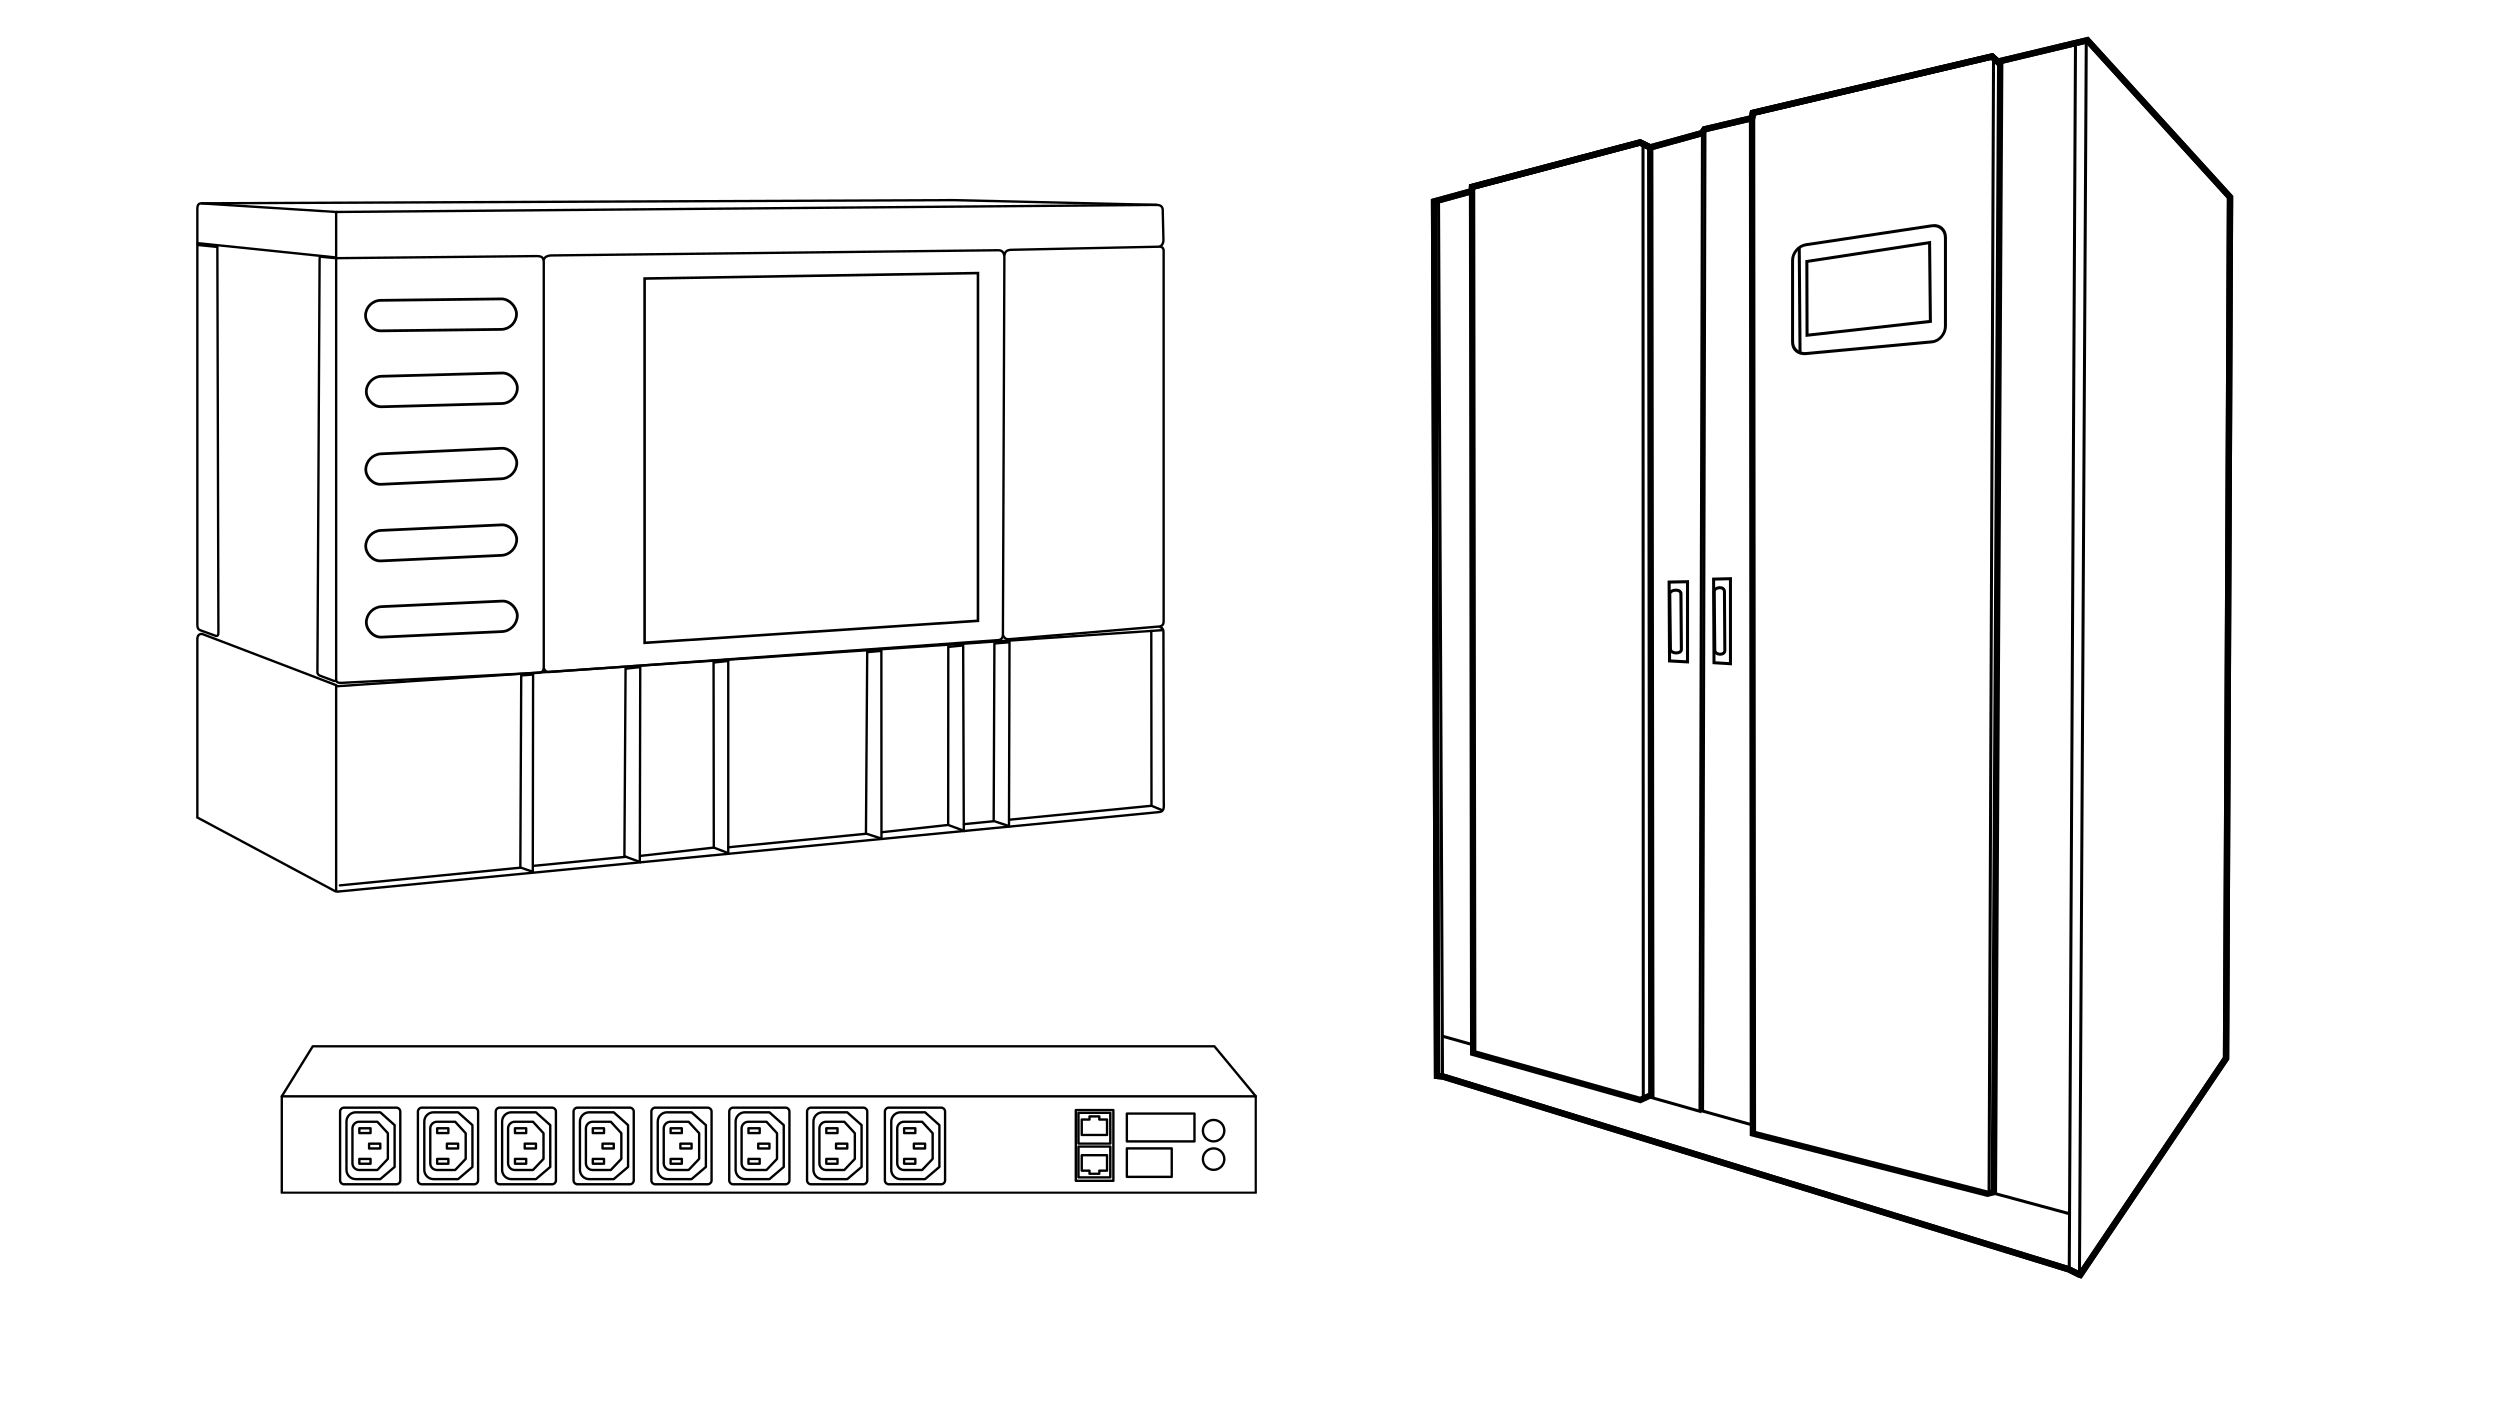 <?xml version="1.0" encoding="UTF-8" standalone="no"?>
<!-- Created with Inkscape (http://www.inkscape.org/) -->

<svg
   xmlns:serif="http://www.serif.com/"
   xmlns:dc="http://purl.org/dc/elements/1.1/"
   xmlns:cc="http://creativecommons.org/ns#"
   xmlns:rdf="http://www.w3.org/1999/02/22-rdf-syntax-ns#"
   xmlns:svg="http://www.w3.org/2000/svg"
   xmlns="http://www.w3.org/2000/svg"
   xmlns:sodipodi="http://sodipodi.sourceforge.net/DTD/sodipodi-0.dtd"
   xmlns:inkscape="http://www.inkscape.org/namespaces/inkscape"
   width="1920"
   height="1080"
   viewBox="0 0 508 285.75"
   version="1.1"
   id="svg8"
   inkscape:version="0.92.5 (2060ec1f9f, 2020-04-08)"
   sodipodi:docname="power-monitoring-banner.svg">
  <defs
     id="defs2" />
  <sodipodi:namedview
     id="base"
     pagecolor="#ffffff"
     bordercolor="#666666"
     borderopacity="1.0"
     inkscape:pageopacity="0.0"
     inkscape:pageshadow="2"
     inkscape:zoom="0.49497475"
     inkscape:cx="864.63029"
     inkscape:cy="615.90333"
     inkscape:document-units="mm"
     inkscape:current-layer="layer1"
     showgrid="false"
     units="px"
     inkscape:window-width="1880"
     inkscape:window-height="1136"
     inkscape:window-x="40"
     inkscape:window-y="1107"
     inkscape:window-maximized="1" />
  <g
     inkscape:label="Layer 1"
     inkscape:groupmode="layer"
     id="layer1"
     transform="translate(0,-11.25)">
    <g
       id="layer1-1-8-8"
       transform="matrix(2.963,0,0,2.963,-7.099,26.249)"
       style="fill:none">
      <path
         id="path26295-3-0"
         d="m 15.97,38.371 v 12.684 l 9.526,5.097 56.507,-5.471 0.295,-0.262 -0.038,-12.269 -0.257,-0.205 -11.053,0.936 -45.454,3.17 z"
         style="opacity:0.6;fill:none;fill-opacity:1;stroke:none;stroke-width:0.265px;stroke-linecap:butt;stroke-linejoin:miter;stroke-opacity:1"
         inkscape:connector-curvature="0" />
      <path
         id="path26293-5-3"
         d="M 25.143,41.834 15.97,38.371 V 8.911 l 31.136,-0.154 20.763,-0.099 14.3,0.435 0.093,2.465 -0.134,0.323 0.16,0.355 -0.059,25.592 -0.226,0.117 -10.65,0.954 -26.284,1.829 -19.572,1.323 z"
         style="fill:none;fill-opacity:1;stroke:none;stroke-width:0.265px;stroke-linecap:butt;stroke-linejoin:miter;stroke-opacity:1"
         inkscape:connector-curvature="0" />
      <g
         transform="matrix(0.615,0,0,0.615,-37.442,-19.094)"
         id="g6407-9-3"
         style="display:inline;fill:none">
        <path
           style="fill:none;stroke:#000000;stroke-width:0.265px;stroke-linecap:butt;stroke-linejoin:miter;stroke-opacity:1"
           d="M 102.261,122.255 86.783,113.977 V 94.179 c -0.032,-0.545 0.27,-0.712 0.562,-0.661 l 14.916,5.705 v 23.035"
           id="path6237-8-6"
           inkscape:connector-curvature="0" />
        <path
           style="fill:none;stroke:#000000;stroke-width:0.265px;stroke-linecap:butt;stroke-linejoin:miter;stroke-opacity:1"
           d="M 86.783,92.508 V 50.126 l 2.232,0.232 0.116,43.011 c 3.88e-4,0.348 -0.127,0.368 -0.265,0.364 l -1.727,-0.626 c -0.352,-0.152 -0.334,-0.363 -0.356,-0.597 z"
           id="path6239-6-2"
           inkscape:connector-curvature="0" />
        <path
           style="fill:none;stroke:#000000;stroke-width:0.265px;stroke-linecap:square;stroke-linejoin:miter;stroke-opacity:1"
           d="m 100.502,51.442 1.76,0.164 v 46.987 c -0.043,0.118 -0.11,0.198 -0.251,0.152 l -1.621,-0.609 c -0.096,-0.066 -0.168,-0.123 -0.219,-0.306 l 0.244,-46.146 c -0.008,-0.139 0.019,-0.224 0.088,-0.242 z"
           id="path6279-4-1"
           inkscape:connector-curvature="0" />
        <path
           style="opacity:1;fill:none;fill-opacity:1;stroke:#000000;stroke-width:0.29;stroke-linecap:square;stroke-linejoin:miter;stroke-miterlimit:4;stroke-dasharray:none;stroke-opacity:1"
           d="m 136.657,53.875 37.174,-0.608 v 38.774 l -37.174,2.459 z"
           id="rect6281-5-4"
           inkscape:connector-curvature="0" />
        <rect
           style="opacity:1;fill:none;fill-opacity:1;stroke:#000000;stroke-width:0.309;stroke-linecap:square;stroke-linejoin:miter;stroke-miterlimit:4;stroke-dasharray:none;stroke-opacity:1"
           id="rect6284-3-8"
           width="16.839"
           height="3.4"
           x="105.536"
           y="57.595"
           transform="matrix(1,-0.012,0,1,0,0)"
           ry="1.7" />
        <rect
           style="opacity:1;fill:none;fill-opacity:1;stroke:#000000;stroke-width:0.309;stroke-linecap:square;stroke-linejoin:miter;stroke-miterlimit:4;stroke-dasharray:none;stroke-opacity:1"
           id="rect6284-0-0-9"
           width="16.844"
           height="3.4"
           x="105.622"
           y="67.672"
           transform="matrix(1,-0.027,0,1,0,0)"
           ry="1.7" />
        <rect
           style="opacity:1;fill:none;fill-opacity:1;stroke:#000000;stroke-width:0.309;stroke-linecap:square;stroke-linejoin:miter;stroke-miterlimit:4;stroke-dasharray:none;stroke-opacity:1"
           id="rect6284-0-9-3-7"
           width="16.856"
           height="3.4"
           x="105.671"
           y="78.362"
           transform="matrix(0.999,-0.046,0,1,0,0)"
           ry="1.7" />
        <rect
           style="opacity:1;fill:none;fill-opacity:1;stroke:#000000;stroke-width:0.309;stroke-linecap:square;stroke-linejoin:miter;stroke-miterlimit:4;stroke-dasharray:none;stroke-opacity:1"
           id="rect6284-0-9-7-2-9"
           width="16.856"
           height="3.4"
           x="105.663"
           y="86.902"
           transform="matrix(0.999,-0.046,0,1,0,0)"
           ry="1.7" />
        <rect
           style="opacity:1;fill:none;fill-opacity:1;stroke:#000000;stroke-width:0.309;stroke-linecap:square;stroke-linejoin:miter;stroke-miterlimit:4;stroke-dasharray:none;stroke-opacity:1"
           id="rect6284-0-9-7-5-1-2"
           width="16.856"
           height="3.4"
           x="105.729"
           y="95.405"
           transform="matrix(0.999,-0.046,0,1,0,0)"
           ry="1.7" />
        <path
           style="fill:none;stroke:#000000;stroke-width:0.265px;stroke-linecap:butt;stroke-linejoin:miter;stroke-opacity:1"
           d="m 102.261,51.606 22.433,-0.234 c 0.397,0.009 0.714,0.12 0.718,0.631 v 45.252 c -0.013,0.337 -0.154,0.581 -0.624,0.585 l -21.936,1.123 c -0.459,0.013 -0.591,-0.115 -0.591,-0.37"
           id="path6350-3-9"
           inkscape:connector-curvature="0" />
        <path
           style="fill:none;stroke:#000000;stroke-width:0.265px;stroke-linecap:butt;stroke-linejoin:miter;stroke-opacity:1"
           d="m 125.412,51.878 c 0,-0.345 0.342,-0.595 0.992,-0.579 l 49.676,-0.579 c 0.507,-0.005 0.685,0.318 0.695,0.81 l -0.163,42.1 c -0.021,0.287 -0.136,0.51 -0.498,0.564 l -50.196,3.564 c -0.236,-0.031 -0.422,-0.155 -0.504,-0.471"
           id="path6352-3-2"
           inkscape:connector-curvature="0" />
        <path
           style="fill:none;stroke:#000000;stroke-width:0.265px;stroke-linecap:butt;stroke-linejoin:miter;stroke-opacity:1"
           d="m 176.791,51.3 c 0.026,-0.361 0.207,-0.619 0.761,-0.628 l 16.52,-0.347 c 0.32,0.006 0.495,0.176 0.463,0.579 v 41.027 c 0.005,0.335 0.006,0.668 -0.463,0.744 l -16.818,1.422 c -0.46,-0.002 -0.52,-0.253 -0.643,-0.465"
           id="path6354-9-7"
           inkscape:connector-curvature="0" />
        <path
           style="fill:none;stroke:#000000;stroke-width:0.265px;stroke-linecap:butt;stroke-linejoin:miter;stroke-opacity:1"
           d="m 86.783,49.927 15.478,1.604 V 46.454 L 87.23,45.495 c -0.279,-0.012 -0.422,0.161 -0.446,0.513 z"
           id="path6356-1-4"
           inkscape:connector-curvature="0" />
        <path
           style="fill:none;stroke:#000000;stroke-width:0.265px;stroke-linecap:butt;stroke-linejoin:miter;stroke-opacity:1"
           d="m 102.261,46.454 91.41,-0.788 c 0.531,-0.019 0.712,0.192 0.76,0.491 l 0.082,3.438 c -0.016,0.437 -0.21,0.634 -0.442,0.731"
           id="path6358-6-1"
           inkscape:connector-curvature="0" />
        <path
           style="fill:none;stroke:#000000;stroke-width:0.265px;stroke-linecap:butt;stroke-linejoin:miter;stroke-opacity:1"
           d="M 193.799,45.661 171.086,45.132 87.188,45.487"
           id="path6360-9-9"
           inkscape:connector-curvature="0" />
        <path
           style="fill:none;stroke:#000000;stroke-width:0.265px;stroke-linecap:butt;stroke-linejoin:miter;stroke-opacity:1"
           d="m 102.261,122.255 91.81,-8.887 c 0.508,-0.083 0.509,-0.418 0.477,-1.228 l -0.035,-18.814 c 0.004,-0.545 -0.279,-0.469 -0.442,-0.653"
           id="path6362-7-1"
           inkscape:connector-curvature="0" />
        <path
           style="fill:none;stroke:#000000;stroke-width:0.265px;stroke-linecap:butt;stroke-linejoin:miter;stroke-opacity:1"
           d="m 124.222,98.034 -0.033,21.999 -1.389,-0.488 0.099,-21.412 z"
           id="path6364-5-2"
           inkscape:connector-curvature="0" />
        <path
           style="fill:none;stroke:#000000;stroke-width:0.265px;stroke-linecap:butt;stroke-linejoin:miter;stroke-opacity:1"
           d="m 136.171,97.203 -0.047,21.726 -1.719,-0.631 0.129,-20.913 z"
           id="path6366-8-6"
           inkscape:connector-curvature="0" />
        <path
           style="fill:none;stroke:#000000;stroke-width:0.265px;stroke-linecap:butt;stroke-linejoin:miter;stroke-opacity:1"
           d="m 145.984,96.521 v 21.429 l -1.612,-0.62 -0.025,-20.635 z"
           id="path6368-2-8"
           inkscape:connector-curvature="0" />
        <path
           style="fill:none;stroke:#000000;stroke-width:0.265px;stroke-linecap:butt;stroke-linejoin:miter;stroke-opacity:1"
           d="m 163.059,95.397 0.012,20.931 -1.731,-0.561 0.14,-20.229 z"
           id="path6370-8-2"
           inkscape:connector-curvature="0" />
        <path
           style="fill:none;stroke:#000000;stroke-width:0.265px;stroke-linecap:butt;stroke-linejoin:miter;stroke-opacity:1"
           d="m 172.18,94.788 0.07,20.662 -1.742,-0.643 0.012,-19.855 z"
           id="path6372-8-1"
           inkscape:connector-curvature="0" />
        <path
           style="fill:none;stroke:#000000;stroke-width:0.265px;stroke-linecap:butt;stroke-linejoin:miter;stroke-opacity:1"
           d="m 177.348,94.438 -0.059,20.498 -1.707,-0.573 0.082,-19.796 z"
           id="path6374-3-8"
           inkscape:connector-curvature="0" />
        <path
           style="fill:none;stroke:#000000;stroke-width:0.265px;stroke-linecap:butt;stroke-linejoin:miter;stroke-opacity:1"
           d="m 193.157,93.058 0.023,19.609 1.228,0.514"
           id="path6376-0-2"
           inkscape:connector-curvature="0" />
        <path
           style="fill:none;stroke:#000000;stroke-width:0.265px;stroke-linecap:round;stroke-linejoin:miter;stroke-opacity:1"
           d="m 193.181,112.667 -15.863,1.556 m -1.741,0.171 -3.312,0.325 m -1.756,0.089 -7.388,0.808 m -1.801,0.177 -15.333,1.504 m -1.614,0.035 -8.223,0.93 m -1.59,0.098 -10.291,1.009 m -1.459,0.202 -20.132,1.974"
           id="path6378-7-4"
           inkscape:connector-curvature="0" />
        <path
           style="fill:none;stroke:#000000;stroke-width:0.265px;stroke-linecap:butt;stroke-linejoin:miter;stroke-opacity:1"
           d="m 102.261,99.345 92.138,-6.26"
           id="path6380-3-0"
           inkscape:connector-curvature="0" />
      </g>
    </g>
    <g
       style="clip-rule:evenodd;fill-rule:evenodd;stroke-linecap:round;stroke-linejoin:round;stroke-miterlimit:1.5"
       id="g5199"
       transform="matrix(0.058,0,0,0.058,56.988,223.559)">
      <g
         transform="translate(-46.513,-745.976)"
         id="Artboard1">
        <rect
   id="rect4884"
   style="fill:none"
   height="521.674"
   width="3420.81"
   y="745.976"
   x="46.513" />

        <clipPath
   id="_clip1">
            <rect
   id="rect4886"
   height="521.674"
   width="3420.81"
   y="745.976"
   x="46.513" />

        </clipPath>

        <g
   id="g5081"
   clip-path="url(#_clip1)">
            <g
   transform="translate(0.513,0.976)"
   id="Frame">
                <g
   id="DisplayButtons">
                    <rect
   id="rect4889"
   style="fill:none;stroke:#000000;stroke-width:8.33px"
   height="97.479"
   width="236.927"
   y="985.824"
   x="3011.32" />

                    <rect
   id="rect4891"
   style="fill:none;stroke:#000000;stroke-width:8.33px"
   height="99.696"
   width="157.261"
   y="1107.87"
   x="3011.32" />

                    <g
   id="g4895"
   transform="translate(-6.78,-5.867)">
                        <circle
   id="circle4893"
   style="fill:none;stroke:#000000;stroke-width:8.33px"
   r="37.572"
   cy="1051.6"
   cx="3322.05" />

                    </g>

                    <g
   id="g4899"
   transform="translate(-6.78,93.842)">
                        <circle
   id="circle4897"
   style="fill:none;stroke:#000000;stroke-width:8.33px"
   r="37.572"
   cy="1051.6"
   cx="3322.05" />

                    </g>

                </g>

                <g
   transform="translate(356.792,-661.749)"
   id="NetworkPorts">
                    <g
   id="g4904"
   transform="matrix(1.017,0,0,1.007,-43.522,-12.31)">
                        <rect
   id="rect4902"
   style="fill:none;stroke:#000000;stroke-width:8.24px"
   height="246.088"
   width="129.425"
   y="1636.2"
   x="2477.11" />

                    </g>

                    <g
   id="g4912">
                        <g
   id="g4908"
   transform="matrix(1,0,0,0.944,0,92.04)">
                            <rect
   id="rect4906"
   style="fill:none;stroke:#000000;stroke-width:8.57px"
   height="114.243"
   width="111.585"
   y="1645.01"
   x="2484.96" />

                        </g>

                        <path
   id="path4910"
   style="fill:none;stroke:#000000;stroke-width:8.33px"
   d="m 2523.69,1668.47 v -10.94 H 2558 v 10.94 h 27.09 v 54.11 h -88.57 v -54.11 z"
   inkscape:connector-curvature="0" />

                    </g>

                    <g
   id="g4920"
   transform="matrix(1,0,0,-1,0,3516.03)">
                        <g
   id="g4916"
   transform="matrix(1,0,0,0.944,0,92.04)">
                            <rect
   id="rect4914"
   style="fill:none;stroke:#000000;stroke-width:8.57px"
   height="114.243"
   width="111.585"
   y="1645.01"
   x="2484.96" />

                        </g>

                        <path
   id="path4918"
   style="fill:none;stroke:#000000;stroke-width:8.33px"
   d="m 2523.69,1668.47 v -10.94 H 2558 v 10.94 h 27.09 v 54.11 h -88.57 v -54.11 z"
   inkscape:connector-curvature="0" />

                    </g>

                </g>

                <g
   id="Sockets">
                    <g
   id="Socket">
                        <rect
   id="rect4923"
   style="fill:none;stroke:#000000;stroke-width:8.33px"
   height="16.841"
   width="39.296"
   y="1091.25"
   x="356.506" />

                        <g
   id="g4927"
   transform="translate(-34.164,-53.929)">
                            <rect
   id="rect4925"
   style="fill:none;stroke:#000000;stroke-width:8.33px"
   height="16.841"
   width="39.296"
   y="1091.25"
   x="356.506" />

                        </g>

                        <g
   id="g4931"
   transform="translate(-34.164,53.456)">
                            <rect
   id="rect4929"
   style="fill:none;stroke:#000000;stroke-width:8.33px"
   height="16.841"
   width="39.296"
   y="1091.25"
   x="356.506" />

                        </g>

                        <path
   id="path4933"
   style="fill:none;stroke:#000000;stroke-width:8.33px"
   d="m 445.956,1026.37 -50.154,-44.939 h -86.067 c -8.597,0 -16.841,3.415 -22.92,9.494 -6.079,6.079 -9.494,14.325 -9.494,22.925 0,44.65 0,124.6 0,169.25 0,8.6 3.415,16.84 9.494,22.92 6.079,6.08 14.323,9.5 22.92,9.5 35.079,0 86.067,0 86.067,0 l 50.154,-42.78 z"
   inkscape:connector-curvature="0" />

                        <g
   id="g4937"
   transform="matrix(0.736,0,0,0.722,94.104,305.905)">
                            <path
   id="path4935"
   style="fill:none;stroke:#000000;stroke-width:11.43px"
   d="m 445.956,1037.07 -50.154,-55.639 h -86.441 c -17.695,0 -32.04,14.637 -32.04,32.689 0,44.61 0,124.1 0,168.71 0,18.05 14.345,32.69 32.04,32.69 35.089,0 86.441,0 86.441,0 l 50.154,-54.03 z"
   inkscape:connector-curvature="0" />

                        </g>

                        <path
   id="path4939"
   style="fill:none;stroke:#000000;stroke-width:8.33px"
   d="m 465.828,978.694 c 0,-7.49 -6.08,-13.571 -13.57,-13.571 H 268.543 c -7.49,0 -13.57,6.081 -13.57,13.571 v 241.286 c 0,7.49 6.08,13.57 13.57,13.57 h 183.715 c 7.49,0 13.57,-6.08 13.57,-13.57 z"
   inkscape:connector-curvature="0" />

                    </g>

                    <g
   transform="translate(272.64)"
   serif:id="Socket"
   id="Socket1">
                        <rect
   id="rect4942"
   style="fill:none;stroke:#000000;stroke-width:8.33px"
   height="16.841"
   width="39.296"
   y="1091.25"
   x="356.506" />

                        <g
   id="g4946"
   transform="translate(-34.164,-53.929)">
                            <rect
   id="rect4944"
   style="fill:none;stroke:#000000;stroke-width:8.33px"
   height="16.841"
   width="39.296"
   y="1091.25"
   x="356.506" />

                        </g>

                        <g
   id="g4950"
   transform="translate(-34.164,53.456)">
                            <rect
   id="rect4948"
   style="fill:none;stroke:#000000;stroke-width:8.33px"
   height="16.841"
   width="39.296"
   y="1091.25"
   x="356.506" />

                        </g>

                        <path
   id="path4952"
   style="fill:none;stroke:#000000;stroke-width:8.33px"
   d="m 445.956,1026.37 -50.154,-44.939 h -86.067 c -8.597,0 -16.841,3.415 -22.92,9.494 -6.079,6.079 -9.494,14.325 -9.494,22.925 0,44.65 0,124.6 0,169.25 0,8.6 3.415,16.84 9.494,22.92 6.079,6.08 14.323,9.5 22.92,9.5 35.079,0 86.067,0 86.067,0 l 50.154,-42.78 z"
   inkscape:connector-curvature="0" />

                        <g
   id="g4956"
   transform="matrix(0.736,0,0,0.722,94.104,305.905)">
                            <path
   id="path4954"
   style="fill:none;stroke:#000000;stroke-width:11.43px"
   d="m 445.956,1037.07 -50.154,-55.639 h -86.441 c -17.695,0 -32.04,14.637 -32.04,32.689 0,44.61 0,124.1 0,168.71 0,18.05 14.345,32.69 32.04,32.69 35.089,0 86.441,0 86.441,0 l 50.154,-54.03 z"
   inkscape:connector-curvature="0" />

                        </g>

                        <path
   id="path4958"
   style="fill:none;stroke:#000000;stroke-width:8.33px"
   d="m 465.828,978.694 c 0,-7.49 -6.08,-13.571 -13.57,-13.571 H 268.543 c -7.49,0 -13.57,6.081 -13.57,13.571 v 241.286 c 0,7.49 6.08,13.57 13.57,13.57 h 183.715 c 7.49,0 13.57,-6.08 13.57,-13.57 z"
   inkscape:connector-curvature="0" />

                    </g>

                    <g
   transform="translate(545.28)"
   serif:id="Socket"
   id="Socket2">
                        <rect
   id="rect4961"
   style="fill:none;stroke:#000000;stroke-width:8.33px"
   height="16.841"
   width="39.296"
   y="1091.25"
   x="356.506" />

                        <g
   id="g4965"
   transform="translate(-34.164,-53.929)">
                            <rect
   id="rect4963"
   style="fill:none;stroke:#000000;stroke-width:8.33px"
   height="16.841"
   width="39.296"
   y="1091.25"
   x="356.506" />

                        </g>

                        <g
   id="g4969"
   transform="translate(-34.164,53.456)">
                            <rect
   id="rect4967"
   style="fill:none;stroke:#000000;stroke-width:8.33px"
   height="16.841"
   width="39.296"
   y="1091.25"
   x="356.506" />

                        </g>

                        <path
   id="path4971"
   style="fill:none;stroke:#000000;stroke-width:8.33px"
   d="m 445.956,1026.37 -50.154,-44.939 h -86.067 c -8.597,0 -16.841,3.415 -22.92,9.494 -6.079,6.079 -9.494,14.325 -9.494,22.925 0,44.65 0,124.6 0,169.25 0,8.6 3.415,16.84 9.494,22.92 6.079,6.08 14.323,9.5 22.92,9.5 35.079,0 86.067,0 86.067,0 l 50.154,-42.78 z"
   inkscape:connector-curvature="0" />

                        <g
   id="g4975"
   transform="matrix(0.736,0,0,0.722,94.104,305.905)">
                            <path
   id="path4973"
   style="fill:none;stroke:#000000;stroke-width:11.43px"
   d="m 445.956,1037.07 -50.154,-55.639 h -86.441 c -17.695,0 -32.04,14.637 -32.04,32.689 0,44.61 0,124.1 0,168.71 0,18.05 14.345,32.69 32.04,32.69 35.089,0 86.441,0 86.441,0 l 50.154,-54.03 z"
   inkscape:connector-curvature="0" />

                        </g>

                        <path
   id="path4977"
   style="fill:none;stroke:#000000;stroke-width:8.33px"
   d="m 465.828,978.694 c 0,-7.49 -6.08,-13.571 -13.57,-13.571 H 268.543 c -7.49,0 -13.57,6.081 -13.57,13.571 v 241.286 c 0,7.49 6.08,13.57 13.57,13.57 h 183.715 c 7.49,0 13.57,-6.08 13.57,-13.57 z"
   inkscape:connector-curvature="0" />

                    </g>

                    <g
   transform="translate(817.92)"
   serif:id="Socket"
   id="Socket3">
                        <rect
   id="rect4980"
   style="fill:none;stroke:#000000;stroke-width:8.33px"
   height="16.841"
   width="39.296"
   y="1091.25"
   x="356.506" />

                        <g
   id="g4984"
   transform="translate(-34.164,-53.929)">
                            <rect
   id="rect4982"
   style="fill:none;stroke:#000000;stroke-width:8.33px"
   height="16.841"
   width="39.296"
   y="1091.25"
   x="356.506" />

                        </g>

                        <g
   id="g4988"
   transform="translate(-34.164,53.456)">
                            <rect
   id="rect4986"
   style="fill:none;stroke:#000000;stroke-width:8.33px"
   height="16.841"
   width="39.296"
   y="1091.25"
   x="356.506" />

                        </g>

                        <path
   id="path4990"
   style="fill:none;stroke:#000000;stroke-width:8.33px"
   d="m 445.956,1026.37 -50.154,-44.939 h -86.067 c -8.597,0 -16.841,3.415 -22.92,9.494 -6.079,6.079 -9.494,14.325 -9.494,22.925 0,44.65 0,124.6 0,169.25 0,8.6 3.415,16.84 9.494,22.92 6.079,6.08 14.323,9.5 22.92,9.5 35.079,0 86.067,0 86.067,0 l 50.154,-42.78 z"
   inkscape:connector-curvature="0" />

                        <g
   id="g4994"
   transform="matrix(0.736,0,0,0.722,94.104,305.905)">
                            <path
   id="path4992"
   style="fill:none;stroke:#000000;stroke-width:11.43px"
   d="m 445.956,1037.07 -50.154,-55.639 h -86.441 c -17.695,0 -32.04,14.637 -32.04,32.689 0,44.61 0,124.1 0,168.71 0,18.05 14.345,32.69 32.04,32.69 35.089,0 86.441,0 86.441,0 l 50.154,-54.03 z"
   inkscape:connector-curvature="0" />

                        </g>

                        <path
   id="path4996"
   style="fill:none;stroke:#000000;stroke-width:8.33px"
   d="m 465.828,978.694 c 0,-7.49 -6.08,-13.571 -13.57,-13.571 H 268.543 c -7.49,0 -13.57,6.081 -13.57,13.571 v 241.286 c 0,7.49 6.08,13.57 13.57,13.57 h 183.715 c 7.49,0 13.57,-6.08 13.57,-13.57 z"
   inkscape:connector-curvature="0" />

                    </g>

                    <g
   transform="translate(1090.56)"
   serif:id="Socket"
   id="Socket4">
                        <rect
   id="rect4999"
   style="fill:none;stroke:#000000;stroke-width:8.33px"
   height="16.841"
   width="39.296"
   y="1091.25"
   x="356.506" />

                        <g
   id="g5003"
   transform="translate(-34.164,-53.929)">
                            <rect
   id="rect5001"
   style="fill:none;stroke:#000000;stroke-width:8.33px"
   height="16.841"
   width="39.296"
   y="1091.25"
   x="356.506" />

                        </g>

                        <g
   id="g5007"
   transform="translate(-34.164,53.456)">
                            <rect
   id="rect5005"
   style="fill:none;stroke:#000000;stroke-width:8.33px"
   height="16.841"
   width="39.296"
   y="1091.25"
   x="356.506" />

                        </g>

                        <path
   id="path5009"
   style="fill:none;stroke:#000000;stroke-width:8.33px"
   d="m 445.956,1026.37 -50.154,-44.939 h -86.067 c -8.597,0 -16.841,3.415 -22.92,9.494 -6.079,6.079 -9.494,14.325 -9.494,22.925 0,44.65 0,124.6 0,169.25 0,8.6 3.415,16.84 9.494,22.92 6.079,6.08 14.323,9.5 22.92,9.5 35.079,0 86.067,0 86.067,0 l 50.154,-42.78 z"
   inkscape:connector-curvature="0" />

                        <g
   id="g5013"
   transform="matrix(0.736,0,0,0.722,94.104,305.905)">
                            <path
   id="path5011"
   style="fill:none;stroke:#000000;stroke-width:11.43px"
   d="m 445.956,1037.07 -50.154,-55.639 h -86.441 c -17.695,0 -32.04,14.637 -32.04,32.689 0,44.61 0,124.1 0,168.71 0,18.05 14.345,32.69 32.04,32.69 35.089,0 86.441,0 86.441,0 l 50.154,-54.03 z"
   inkscape:connector-curvature="0" />

                        </g>

                        <path
   id="path5015"
   style="fill:none;stroke:#000000;stroke-width:8.33px"
   d="m 465.828,978.694 c 0,-7.49 -6.08,-13.571 -13.57,-13.571 H 268.543 c -7.49,0 -13.57,6.081 -13.57,13.571 v 241.286 c 0,7.49 6.08,13.57 13.57,13.57 h 183.715 c 7.49,0 13.57,-6.08 13.57,-13.57 z"
   inkscape:connector-curvature="0" />

                    </g>

                    <g
   transform="translate(1363.35)"
   serif:id="Socket"
   id="Socket5">
                        <rect
   id="rect5018"
   style="fill:none;stroke:#000000;stroke-width:8.33px"
   height="16.841"
   width="39.296"
   y="1091.25"
   x="356.506" />

                        <g
   id="g5022"
   transform="translate(-34.164,-53.929)">
                            <rect
   id="rect5020"
   style="fill:none;stroke:#000000;stroke-width:8.33px"
   height="16.841"
   width="39.296"
   y="1091.25"
   x="356.506" />

                        </g>

                        <g
   id="g5026"
   transform="translate(-34.164,53.456)">
                            <rect
   id="rect5024"
   style="fill:none;stroke:#000000;stroke-width:8.33px"
   height="16.841"
   width="39.296"
   y="1091.25"
   x="356.506" />

                        </g>

                        <path
   id="path5028"
   style="fill:none;stroke:#000000;stroke-width:8.33px"
   d="m 445.956,1026.37 -50.154,-44.939 h -86.067 c -8.597,0 -16.841,3.415 -22.92,9.494 -6.079,6.079 -9.494,14.325 -9.494,22.925 0,44.65 0,124.6 0,169.25 0,8.6 3.415,16.84 9.494,22.92 6.079,6.08 14.323,9.5 22.92,9.5 35.079,0 86.067,0 86.067,0 l 50.154,-42.78 z"
   inkscape:connector-curvature="0" />

                        <g
   id="g5032"
   transform="matrix(0.736,0,0,0.722,94.104,305.905)">
                            <path
   id="path5030"
   style="fill:none;stroke:#000000;stroke-width:11.43px"
   d="m 445.956,1037.07 -50.154,-55.639 h -86.441 c -17.695,0 -32.04,14.637 -32.04,32.689 0,44.61 0,124.1 0,168.71 0,18.05 14.345,32.69 32.04,32.69 35.089,0 86.441,0 86.441,0 l 50.154,-54.03 z"
   inkscape:connector-curvature="0" />

                        </g>

                        <path
   id="path5034"
   style="fill:none;stroke:#000000;stroke-width:8.33px"
   d="m 465.828,978.694 c 0,-7.49 -6.08,-13.571 -13.57,-13.571 H 268.543 c -7.49,0 -13.57,6.081 -13.57,13.571 v 241.286 c 0,7.49 6.08,13.57 13.57,13.57 h 183.715 c 7.49,0 13.57,-6.08 13.57,-13.57 z"
   inkscape:connector-curvature="0" />

                    </g>

                    <g
   transform="translate(1635.99)"
   serif:id="Socket"
   id="Socket6">
                        <rect
   id="rect5037"
   style="fill:none;stroke:#000000;stroke-width:8.33px"
   height="16.841"
   width="39.296"
   y="1091.25"
   x="356.506" />

                        <g
   id="g5041"
   transform="translate(-34.164,-53.929)">
                            <rect
   id="rect5039"
   style="fill:none;stroke:#000000;stroke-width:8.33px"
   height="16.841"
   width="39.296"
   y="1091.25"
   x="356.506" />

                        </g>

                        <g
   id="g5045"
   transform="translate(-34.164,53.456)">
                            <rect
   id="rect5043"
   style="fill:none;stroke:#000000;stroke-width:8.33px"
   height="16.841"
   width="39.296"
   y="1091.25"
   x="356.506" />

                        </g>

                        <path
   id="path5047"
   style="fill:none;stroke:#000000;stroke-width:8.33px"
   d="m 445.956,1026.37 -50.154,-44.939 h -86.067 c -8.597,0 -16.841,3.415 -22.92,9.494 -6.079,6.079 -9.494,14.325 -9.494,22.925 0,44.65 0,124.6 0,169.25 0,8.6 3.415,16.84 9.494,22.92 6.079,6.08 14.323,9.5 22.92,9.5 35.079,0 86.067,0 86.067,0 l 50.154,-42.78 z"
   inkscape:connector-curvature="0" />

                        <g
   id="g5051"
   transform="matrix(0.736,0,0,0.722,94.104,305.905)">
                            <path
   id="path5049"
   style="fill:none;stroke:#000000;stroke-width:11.43px"
   d="m 445.956,1037.07 -50.154,-55.639 h -86.441 c -17.695,0 -32.04,14.637 -32.04,32.689 0,44.61 0,124.1 0,168.71 0,18.05 14.345,32.69 32.04,32.69 35.089,0 86.441,0 86.441,0 l 50.154,-54.03 z"
   inkscape:connector-curvature="0" />

                        </g>

                        <path
   id="path5053"
   style="fill:none;stroke:#000000;stroke-width:8.33px"
   d="m 465.828,978.694 c 0,-7.49 -6.08,-13.571 -13.57,-13.571 H 268.543 c -7.49,0 -13.57,6.081 -13.57,13.571 v 241.286 c 0,7.49 6.08,13.57 13.57,13.57 h 183.715 c 7.49,0 13.57,-6.08 13.57,-13.57 z"
   inkscape:connector-curvature="0" />

                    </g>

                    <g
   transform="translate(1908.63)"
   serif:id="Socket"
   id="Socket7">
                        <rect
   id="rect5056"
   style="fill:none;stroke:#000000;stroke-width:8.33px"
   height="16.841"
   width="39.296"
   y="1091.25"
   x="356.506" />

                        <g
   id="g5060"
   transform="translate(-34.164,-53.929)">
                            <rect
   id="rect5058"
   style="fill:none;stroke:#000000;stroke-width:8.33px"
   height="16.841"
   width="39.296"
   y="1091.25"
   x="356.506" />

                        </g>

                        <g
   id="g5064"
   transform="translate(-34.164,53.456)">
                            <rect
   id="rect5062"
   style="fill:none;stroke:#000000;stroke-width:8.33px"
   height="16.841"
   width="39.296"
   y="1091.25"
   x="356.506" />

                        </g>

                        <path
   id="path5066"
   style="fill:none;stroke:#000000;stroke-width:8.33px"
   d="m 445.956,1026.37 -50.154,-44.939 h -86.067 c -8.597,0 -16.841,3.415 -22.92,9.494 -6.079,6.079 -9.494,14.325 -9.494,22.925 0,44.65 0,124.6 0,169.25 0,8.6 3.415,16.84 9.494,22.92 6.079,6.08 14.323,9.5 22.92,9.5 35.079,0 86.067,0 86.067,0 l 50.154,-42.78 z"
   inkscape:connector-curvature="0" />

                        <g
   id="g5070"
   transform="matrix(0.736,0,0,0.722,94.104,305.905)">
                            <path
   id="path5068"
   style="fill:none;stroke:#000000;stroke-width:11.43px"
   d="m 445.956,1037.07 -50.154,-55.639 h -86.441 c -17.695,0 -32.04,14.637 -32.04,32.689 0,44.61 0,124.1 0,168.71 0,18.05 14.345,32.69 32.04,32.69 35.089,0 86.441,0 86.441,0 l 50.154,-54.03 z"
   inkscape:connector-curvature="0" />

                        </g>

                        <path
   id="path5072"
   style="fill:none;stroke:#000000;stroke-width:8.33px"
   d="m 465.828,978.694 c 0,-7.49 -6.08,-13.571 -13.57,-13.571 H 268.543 c -7.49,0 -13.57,6.081 -13.57,13.571 v 241.286 c 0,7.49 6.08,13.57 13.57,13.57 h 183.715 c 7.49,0 13.57,-6.08 13.57,-13.57 z"
   inkscape:connector-curvature="0" />

                    </g>

                </g>

                <rect
   id="rect5076"
   style="fill:none;stroke:#000000;stroke-width:8.33px"
   height="338.013"
   width="3412.48"
   y="925.47"
   x="50.68" />

                <path
   id="path5078"
   style="fill:none;stroke:#000000;stroke-width:8.33px"
   d="M 50.68,925.47 159.147,750.142 H 3318.01 l 145.15,175.328"
   inkscape:connector-curvature="0" />

            </g>

        </g>

    </g>
    </g>
    <g
       transform="matrix(-4.882,0,0,4.882,618.47,-292.981)"
       id="g27953"
       style="fill:none">
      <g
         transform="translate(27.373,55.378)"
         id="g27561-0-6"
         style="fill:none">
        <path
           inkscape:connector-curvature="0"
           id="path26960-2-3-6"
           d="m 6.492,15.144 5.939,-6.531 3.723,0.891 0.245,-0.215 9.952,2.348 0.035,0.218 1.978,0.466 0.106,0.159 2.155,0.596 0.421,-0.208 6.994,1.85 0.012,0.177 1.57,0.431 -0.124,36.394 -0.239,0.024 -26.06,8.029 -0.425,0.213 -0.046,0.015 -6.07,-9.011 z"
           style="opacity:1;fill:none;fill-opacity:1;stroke:#000000;stroke-width:0.265px;stroke-linecap:butt;stroke-linejoin:miter;stroke-opacity:1" />
        <path
           inkscape:connector-curvature="0"
           id="path26960-2-3"
           d="m 6.492,15.144 5.939,-6.531 3.723,0.891 0.245,-0.215 9.952,2.348 0.035,0.218 1.978,0.466 0.106,0.159 2.155,0.596 0.421,-0.208 6.994,1.85 0.012,0.177 1.57,0.431 -0.124,36.394 -0.239,0.024 -26.06,8.029 -0.425,0.213 -0.046,0.015 -6.07,-9.011 z"
           style="opacity:1;fill:none;fill-opacity:0.392;stroke:#000000;stroke-width:0.265px;stroke-linecap:butt;stroke-linejoin:miter;stroke-opacity:1" />
        <g
           transform="matrix(0.476,0,0,0.476,-50.322,-7.127)"
           id="g5237-8-0"
           style="display:inline;fill:none">
          <path
             inkscape:connector-curvature="0"
             style="fill:none;stroke:#000000;stroke-width:0.265px;stroke-linecap:butt;stroke-linejoin:miter;stroke-opacity:1"
             d="m 133.415,140.515 -0.893,0.446 -0.595,-107.922 0.942,0.198 z"
             id="path5157-4-7" />
          <path
             inkscape:connector-curvature="0"
             style="fill:none;stroke:#000000;stroke-width:0.265;stroke-linecap:square;stroke-linejoin:miter;stroke-miterlimit:4;stroke-dasharray:none;stroke-opacity:1"
             d="m 131.803,33.061 -12.474,13.717 0.347,75.288 12.749,18.927"
             id="path5159-5-7" />
          <path
             inkscape:connector-curvature="0"
             style="fill:none;stroke:#000000;stroke-width:0.265px;stroke-linecap:square;stroke-linejoin:miter;stroke-opacity:1"
             d="m 132.975,33.374 6.647,1.558"
             id="path5161-1-0" />
          <path
             inkscape:connector-curvature="0"
             style="fill:none;stroke:#000000;stroke-width:0.265px;stroke-linecap:square;stroke-linejoin:miter;stroke-opacity:1"
             d="m 133.502,135.655 6.72,-1.823"
             id="path5163-3-0" />
          <path
             inkscape:connector-curvature="0"
             style="fill:none;stroke:#000000;stroke-width:0.265px;stroke-linecap:butt;stroke-linejoin:miter;stroke-opacity:1"
             d="m 133.415,140.515 54.736,-16.863"
             id="path5165-2-6" />
          <path
             inkscape:connector-curvature="0"
             style="fill:none;stroke:#000000;stroke-width:0.265px;stroke-linecap:butt;stroke-linejoin:miter;stroke-opacity:1"
             d="m 139.422,35.172 0.614,-0.533 0.391,99.224 -0.453,-0.105 z"
             id="path5167-3-7" />
          <path
             inkscape:connector-curvature="0"
             style="fill:none;stroke:#000000;stroke-width:0.265px;stroke-linecap:butt;stroke-linejoin:miter;stroke-opacity:1"
             d="m 140.137,34.481 20.903,4.931 v 89.224 l -20.514,5.263"
             id="path5171-6-7" />
          <path
             inkscape:connector-curvature="0"
             style="fill:none;stroke:#000000;stroke-width:0.265px;stroke-linecap:butt;stroke-linejoin:miter;stroke-opacity:1"
             d="m 170.017,42.438 0.67,-0.372 -0.025,83.595 -0.744,-0.397 z"
             id="path5173-3-9" />
          <path
             inkscape:connector-curvature="0"
             style="fill:none;stroke:#000000;stroke-width:0.265px;stroke-linecap:square;stroke-linejoin:miter;stroke-opacity:1"
             d="m 170.901,42 14.689,3.885 -0.099,75.709 -14.606,4.11"
             id="path5175-5-2" />
          <path
             inkscape:connector-curvature="0"
             style="fill:none;stroke:#000000;stroke-width:0.265px;stroke-linecap:butt;stroke-linejoin:miter;stroke-opacity:1"
             d="m 188.219,123.739 0.434,-0.136 0.26,-76.441 -0.347,-0.099 z"
             id="path5177-5-2" />
          <path
             inkscape:connector-curvature="0"
             style="fill:none;stroke:#000000;stroke-width:0.265px;stroke-linecap:butt;stroke-linejoin:miter;stroke-opacity:1"
             d="m 185.541,120.912 2.641,-0.744"
             id="path5179-7-4" />
          <path
             inkscape:connector-curvature="0"
             style="fill:none;stroke:#000000;stroke-width:0.265px;stroke-linecap:butt;stroke-linejoin:miter;stroke-opacity:1"
             d="m 161.04,127.942 4.439,-1.24 -0.211,-85.852 -4.154,-0.98"
             id="path5181-7-9" />
          <path
             inkscape:connector-curvature="0"
             style="fill:none;stroke:#000000;stroke-width:0.265px;stroke-linecap:square;stroke-linejoin:miter;stroke-opacity:1"
             d="m 170.017,42.438 -4.526,-1.252 0.215,85.54 4.454,-1.263"
             id="path5183-3-7" />
          <path
             inkscape:connector-curvature="0"
             style="fill:none;stroke:#000000;stroke-width:0.265px;stroke-linecap:butt;stroke-linejoin:miter;stroke-opacity:1"
             d="m 185.615,46.257 2.951,0.806"
             id="path5185-5-9" />
          <path
             inkscape:connector-curvature="0"
             transform="matrix(0.989,0.149,0,1,0,0)"
             style="opacity:1;fill:none;fill-opacity:1;stroke:#000000;stroke-width:0.266;stroke-linecap:square;stroke-linejoin:miter;stroke-miterlimit:4;stroke-dasharray:none;stroke-opacity:1"
             d="m 147.036,27.382 h 11.136 c 0.659,0 1.19,0.531 1.19,1.19 v 7.137 c 0,0.659 -0.526,1.152 -1.19,1.19 l -11.136,0.634 c -0.664,0.038 -1.19,-0.531 -1.19,-1.19 v -7.772 c 0,-0.659 0.531,-1.19 1.19,-1.19 z"
             id="rect5187-1-4" />
          <path
             inkscape:connector-curvature="0"
             style="fill:none;stroke:#000000;stroke-width:0.265px;stroke-linecap:butt;stroke-linejoin:miter;stroke-opacity:1"
             d="m 157.026,51.15 -0.07,9.171"
             id="path5190-5-4" />
          <path
             inkscape:connector-curvature="0"
             style="fill:none;stroke:#000000;stroke-width:0.265px;stroke-linecap:butt;stroke-linejoin:miter;stroke-opacity:1"
             d="m 145.628,50.764 -0.07,6.891 10.784,1.21 0.018,-6.453 z"
             id="path5192-9-8" />
          <path
             inkscape:connector-curvature="0"
             style="fill:none;stroke:#000000;stroke-width:0.265px;stroke-linecap:butt;stroke-linejoin:miter;stroke-opacity:1"
             d="m 163.041,80.153 v 7.435 l 1.438,-0.088 0.035,-7.312 z"
             id="path5194-4-7" />
          <path
             inkscape:connector-curvature="0"
             style="fill:none;stroke:#000000;stroke-width:0.265px;stroke-linecap:butt;stroke-linejoin:miter;stroke-opacity:1"
             d="m 163.567,81.275 -0.035,5.155 c -0.003,0.464 0.877,0.42 0.877,-0.035 l 0.053,-5.103 c 0,-0.424 -0.894,-0.516 -0.894,-0.018 z"
             id="path5196-3-2" />
          <path
             inkscape:connector-curvature="0"
             style="fill:none;stroke:#000000;stroke-width:0.269px;stroke-linecap:butt;stroke-linejoin:miter;stroke-opacity:1"
             d="m 166.795,80.416 v 7.01 l 1.571,-0.083 0.038,-6.895 z"
             id="path5194-3-1-1" />
          <path
             inkscape:connector-curvature="0"
             style="fill:none;stroke:#000000;stroke-width:0.269px;stroke-linecap:butt;stroke-linejoin:miter;stroke-opacity:1"
             d="m 167.37,81.474 -0.038,4.861 c -0.003,0.437 0.958,0.396 0.958,-0.033 l 0.058,-4.811 c 0,-0.4 -0.977,-0.487 -0.977,-0.017 z"
             id="path5196-6-7-2" />
        </g>
        <path
           inkscape:connector-curvature="0"
           id="path26962-8-1"
           d="m 16.058,9.619 0.263,46.938 0.263,0.068 9.767,-2.506 0.035,-42.262 -0.035,-0.218 -9.952,-2.348 z"
           style="fill:none;fill-opacity:0.392;stroke:#000000;stroke-width:0.265px;stroke-linecap:butt;stroke-linejoin:miter;stroke-opacity:1" />
        <path
           inkscape:connector-curvature="0"
           id="path26964-4-5"
           d="m 30.625,13.078 0.421,-0.208 6.994,1.85 -0.047,36.046 -6.954,1.957 -0.46,-0.21 z"
           style="fill:none;fill-opacity:0.392;stroke:#000000;stroke-width:0.265px;stroke-linecap:butt;stroke-linejoin:miter;stroke-opacity:1" />
      </g>
    </g>
  </g>
</svg>

